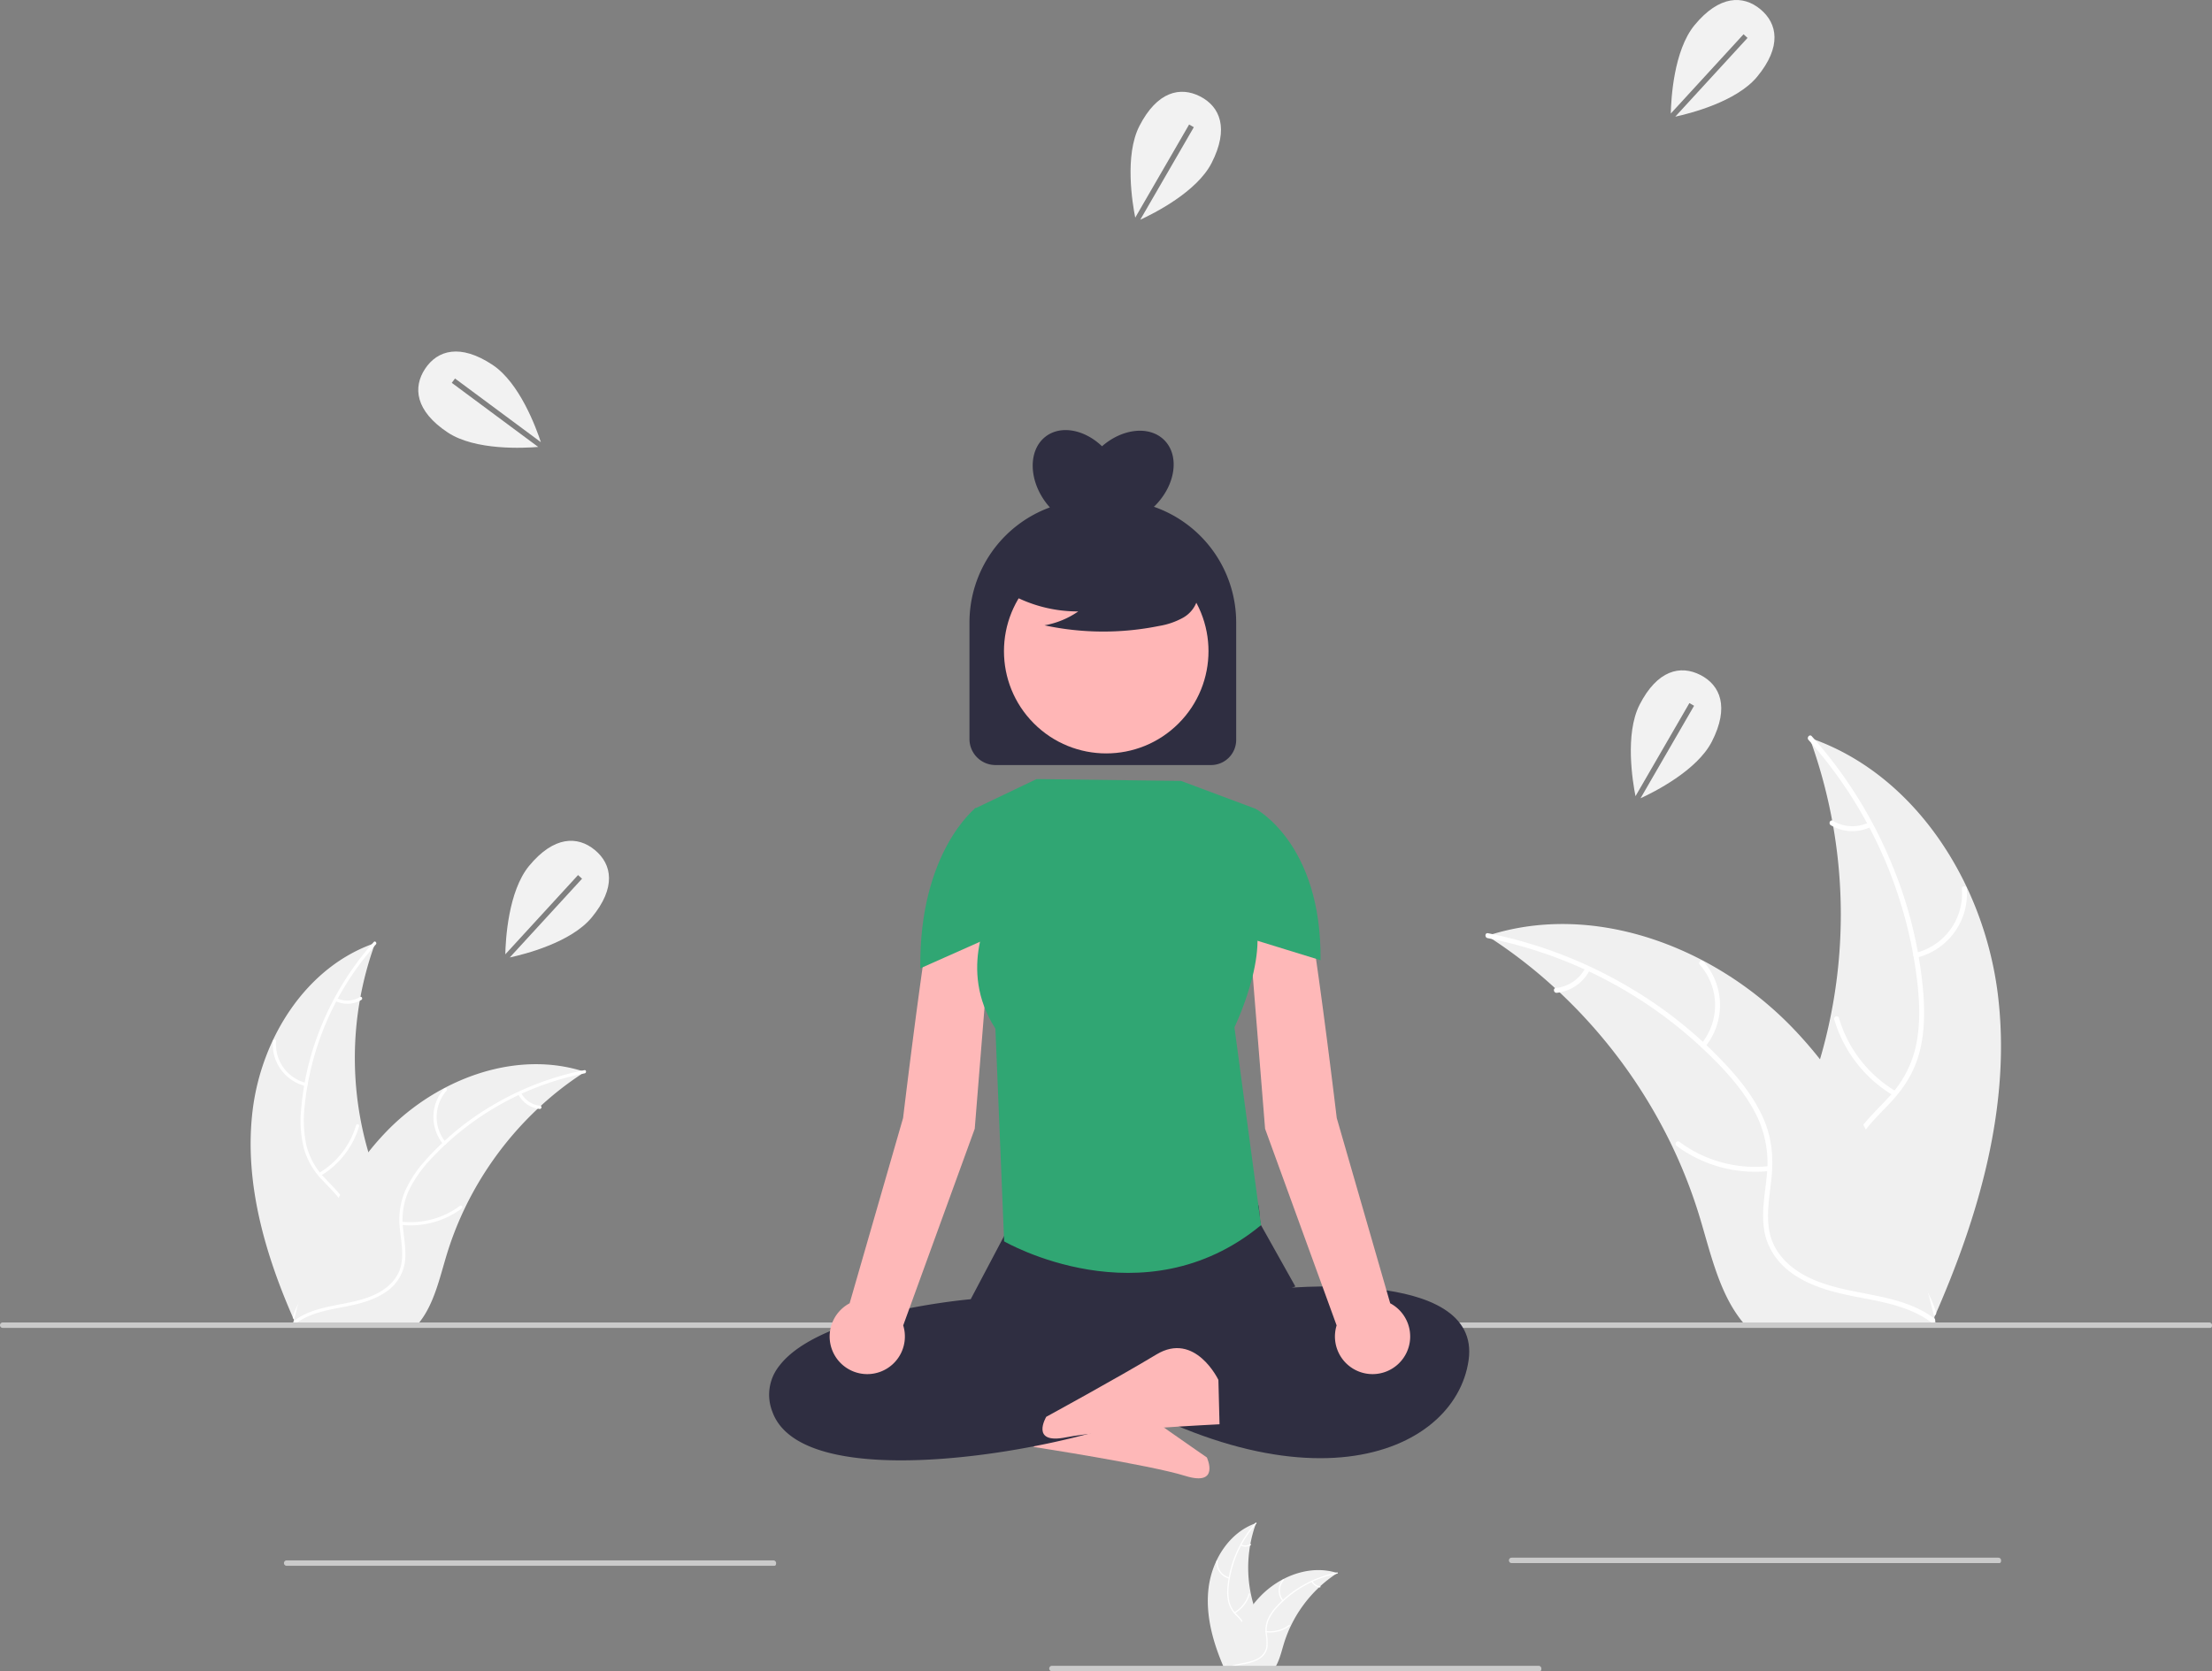 <svg id="e0d951ae-da1a-403f-a448-ba48e93c8c18" data-name="Layer 1" xmlns="http://www.w3.org/2000/svg" width="818" height="618.165" viewBox="0 0 818 618.165"><rect x="0" y="0" width="818" height="618.165" fill="#808080" stroke="none"/><path id="b901917b-4981-4312-adbf-d5b8f006e98e" data-name="Path 164" d="M575.403,659.853s10.411-17.081,23.777-6.982,38.12,27.139,38.12,27.139,5.07,10.899-8.052,6.805-55.96-10.682-55.96-10.682Z" transform="translate(-191 -140.917)" fill="#feb8b8"/><path d="M284.453,551.378c3.318-26.678,19.851-52.964,45.294-61.646a123.863,123.863,0,0,0,.006,85.04c3.91,10.575,9.359,21.93,5.682,32.589-2.288,6.632-7.886,11.706-14.142,14.878-6.257,3.173-13.202,4.685-20.059,6.167l-1.35,1.116C288.998,604.942,281.135,578.056,284.453,551.378Z" transform="translate(-191 -140.917)" fill="#f0f0f0"/><path d="M330,490.237a105.87,105.87,0,0,0-26.319,59.583,45.591,45.591,0,0,0,.519,14.275,26.149,26.149,0,0,0,6.503,12.128c2.931,3.221,6.303,6.175,8.4,10.052a16.011,16.011,0,0,1,.782,13.071c-1.852,5.311-5.501,9.64-9.218,13.749-4.126,4.563-8.484,9.236-10.238,15.285-.213.733-1.337.36-1.125-.371,3.051-10.524,13.268-16.502,18.14-25.981,2.273-4.423,3.228-9.558,1.096-14.227-1.864-4.083-5.338-7.133-8.334-10.368a27.903,27.903,0,0,1-6.801-11.622,42.148,42.148,0,0,1-1.066-14.203,102.712,102.712,0,0,1,7.502-31.213,107.747,107.747,0,0,1,19.374-31.048c.507-.567,1.287.325.784.889Z" transform="translate(-191 -140.917)" fill="#fff"/><path d="M304,542.65a15.884,15.884,0,0,1-12.091-16.639c.06-.76,1.244-.702,1.184.059a14.708,14.708,0,0,0,11.279,15.455c.742.176.366,1.3-.371,1.125Z" transform="translate(-191 -140.917)" fill="#fff"/><path d="M309.001,574.786a30.615,30.615,0,0,0,13.671-17.632c.215-.732,1.34-.36,1.125.371a31.844,31.844,0,0,1-14.264,18.319c-.657.39-1.186-.671-.533-1.058Z" transform="translate(-191 -140.917)" fill="#fff"/><path d="M315.581,510.14a8.991,8.991,0,0,0,8.52-.433c.652-.398,1.18.663.533,1.058a10.075,10.075,0,0,1-9.425.499.612.612,0,0,1-.377-.748.595.595,0,0,1,.748-.377Z" transform="translate(-191 -140.917)" fill="#fff"/><path d="M407.301,537.383c-.4.26-.8.52-1.2.79a118.407,118.407,0,0,0-15.14,11.82c-.37.33-.74.67-1.1,1.01a124.827,124.827,0,0,0-27.11,37.11,121.222,121.222,0,0,0-6.64,17.18c-2.45,8.13-4.46,17.14-9.31,23.79a20.796,20.796,0,0,1-1.62,2H301.351c-.1-.05-.2-.09-.3-.14l-1.75.08c.07-.31.15-.63.22-.94.04-.18.09-.36.13-.54.03-.12.06-.24.08-.35.01-.04.02-.08.03-.11.02-.11.05-.21.07-.31q.66-2.685,1.36-5.37c0-.01,0-.01.01-.02,3.59-13.63,8.35-27.08,15-39.38.2-.37.4-.75.62-1.12a115.673,115.673,0,0,1,10.39-15.76,102.262,102.262,0,0,1,6.81-7.79,85.037,85.037,0,0,1,21.28-15.94c15.72-8.3,33.92-11.48,50.72-6.41C406.451,537.113,406.871,537.243,407.301,537.383Z" transform="translate(-191 -140.917)" fill="#f0f0f0"/><path d="M407.202,537.939a105.87,105.87,0,0,0-56.888,31.728,45.591,45.591,0,0,0-8.181,11.71,26.148,26.148,0,0,0-2.109,13.599c.401,4.336,1.314,8.725.655,13.084a16.011,16.011,0,0,1-7.245,10.907c-4.676,3.126-10.197,4.385-15.638,5.429-6.042,1.159-12.335,2.267-17.377,6.04-.611.457-1.285-.517-.675-.974,8.773-6.566,20.529-5.188,30.126-9.823,4.478-2.163,8.332-5.688,9.441-10.699.97-4.382.033-8.909-.412-13.296a27.903,27.903,0,0,1,1.567-13.374,42.148,42.148,0,0,1,7.7-11.981,102.713,102.713,0,0,1,24.782-20.406,107.747,107.747,0,0,1,34.163-13.126c.746-.148.832,1.035.091,1.182Z" transform="translate(-191 -140.917)" fill="#fff"/><path d="M354.886,564.134a15.884,15.884,0,0,1,.364-20.565c.506-.57,1.416.189.91.76a14.708,14.708,0,0,0-.299,19.13c.486.587-.491,1.259-.974.675Z" transform="translate(-191 -140.917)" fill="#fff"/><path d="M339.532,592.805a30.615,30.615,0,0,0,21.531-5.847c.613-.455,1.286.519.675.974a31.844,31.844,0,0,1-22.418,6.039c-.759-.084-.543-1.25.212-1.166Z" transform="translate(-191 -140.917)" fill="#fff"/><path d="M383.706,545.15a8.991,8.991,0,0,0,7.064,4.785c.76.075.543,1.24-.212,1.166a10.075,10.075,0,0,1-7.826-5.276.612.612,0,0,1,.15-.824.595.595,0,0,1,.824.15Z" transform="translate(-191 -140.917)" fill="#fff"/><path d="M637.945,728.193c1.286-10.339,7.693-20.526,17.554-23.891a48.004,48.004,0,0,0,.002,32.958c1.515,4.098,3.627,8.499,2.202,12.63a10.731,10.731,0,0,1-5.481,5.766,31.87,31.87,0,0,1-7.774,2.39l-.523.433C639.707,748.952,636.66,738.532,637.945,728.193Z" transform="translate(-191 -140.917)" fill="#f0f0f0"/><path d="M655.597,704.497a41.03,41.03,0,0,0-10.2,23.092,17.669,17.669,0,0,0,.201,5.532,10.134,10.134,0,0,0,2.52,4.7,20.975,20.975,0,0,1,3.255,3.896,6.205,6.205,0,0,1,.303,5.066,16.122,16.122,0,0,1-3.572,5.329c-1.599,1.768-3.288,3.58-3.968,5.924-.082.284-.518.14-.436-.144,1.183-4.079,5.142-6.395,7.03-10.069a6.284,6.284,0,0,0,.425-5.514,16.273,16.273,0,0,0-3.23-4.018,10.814,10.814,0,0,1-2.636-4.504,16.335,16.335,0,0,1-.413-5.504,39.807,39.807,0,0,1,2.907-12.097,41.757,41.757,0,0,1,7.509-12.033c.196-.22.499.126.304.344Z" transform="translate(-191 -140.917)" fill="#fff"/><path d="M645.521,724.81a6.156,6.156,0,0,1-4.686-6.448c.023-.295.482-.272.459.023a5.7,5.7,0,0,0,4.371,5.989c.287.068.142.504-.144.436Z" transform="translate(-191 -140.917)" fill="#fff"/><path d="M647.459,737.265a11.865,11.865,0,0,0,5.298-6.833c.083-.284.519-.139.436.144a12.341,12.341,0,0,1-5.528,7.099c-.255.151-.46-.26-.207-.41Z" transform="translate(-191 -140.917)" fill="#fff"/><path d="M650.009,712.211a3.485,3.485,0,0,0,3.302-.168c.253-.154.457.257.207.41a3.905,3.905,0,0,1-3.653.194.237.237,0,0,1-.146-.29.231.231,0,0,1,.29-.146Z" transform="translate(-191 -140.917)" fill="#fff"/><path d="M685.555,722.769c-.155.101-.31.202-.465.306a45.887,45.887,0,0,0-5.867,4.581c-.143.128-.287.26-.426.391a48.377,48.377,0,0,0-10.507,14.382,46.981,46.981,0,0,0-2.573,6.658c-.95,3.151-1.728,6.643-3.608,9.22a8.058,8.058,0,0,1-.628.775H644.494c-.039-.019-.077-.035-.116-.054l-.678.031c.027-.12.058-.244.085-.364.016-.07.035-.14.05-.209.012-.047.023-.093.031-.136.004-.015.008-.031.012-.043.008-.043.019-.081.027-.12q.256-1.041.527-2.081l.004-.008a69.078,69.078,0,0,1,5.813-15.262c.078-.143.155-.291.24-.434a44.829,44.829,0,0,1,4.027-6.108,39.63,39.63,0,0,1,2.639-3.019,32.956,32.956,0,0,1,8.247-6.178c6.092-3.217,13.146-4.449,19.657-2.484C685.226,722.664,685.389,722.715,685.555,722.769Z" transform="translate(-191 -140.917)" fill="#f0f0f0"/><path d="M685.517,722.985a41.03,41.03,0,0,0-22.047,12.296,17.669,17.669,0,0,0-3.17,4.538,10.134,10.134,0,0,0-.818,5.27,20.974,20.974,0,0,1,.254,5.071,6.205,6.205,0,0,1-2.808,4.227,16.122,16.122,0,0,1-6.06,2.104c-2.341.449-4.781.878-6.735,2.341-.237.177-.498-.201-.261-.377,3.4-2.545,7.956-2.011,11.675-3.807a6.284,6.284,0,0,0,3.659-4.147,16.272,16.272,0,0,0-.16-5.153,10.814,10.814,0,0,1,.607-5.183,16.335,16.335,0,0,1,2.984-4.643,39.806,39.806,0,0,1,9.604-7.908,41.758,41.758,0,0,1,13.24-5.087c.289-.057.323.401.035.458Z" transform="translate(-191 -140.917)" fill="#fff"/><path d="M665.242,733.137a6.156,6.156,0,0,1,.141-7.97c.196-.221.549.073.352.294a5.7,5.7,0,0,0-.116,7.414c.188.228-.19.488-.377.261Z" transform="translate(-191 -140.917)" fill="#fff"/><path d="M659.291,744.248a11.865,11.865,0,0,0,8.345-2.266c.237-.176.499.201.261.377a12.341,12.341,0,0,1-8.688,2.34c-.294-.033-.211-.484.082-.452Z" transform="translate(-191 -140.917)" fill="#fff"/><path d="M676.411,725.779a3.484,3.484,0,0,0,2.737,1.854c.295.029.211.481-.082.452a3.905,3.905,0,0,1-3.033-2.045.237.237,0,0,1,.058-.319.231.231,0,0,1,.319.058Z" transform="translate(-191 -140.917)" fill="#fff"/><path d="M929.788,508.573c-5.099-41.006-30.512-81.408-69.619-94.752a190.384,190.384,0,0,1-.009,130.711c-6.009,16.255-14.385,33.708-8.733,50.091,3.517,10.194,12.121,17.992,21.738,22.869,9.618,4.876,20.291,7.201,30.831,9.478l2.074,1.716C922.802,590.903,934.888,549.578,929.788,508.573Z" transform="translate(-191 -140.917)" fill="#f0f0f0"/><path d="M859.781,414.596a162.727,162.727,0,0,1,40.454,91.583c.711,7.293.797,14.753-.797,21.942a40.192,40.192,0,0,1-9.996,18.642c-4.505,4.95-9.687,9.492-12.911,15.451-3.398,6.281-3.529,13.418-1.202,20.09,2.846,8.163,8.456,14.817,14.168,21.134,6.342,7.013,13.041,14.197,15.736,23.494.327,1.127,2.056.554,1.729-.571-4.69-16.176-20.393-25.364-27.881-39.934-3.494-6.798-4.961-14.691-1.685-21.867,2.865-6.275,8.204-10.963,12.809-15.936,4.836-5.221,8.543-10.95,10.453-17.863,1.954-7.072,2.159-14.551,1.638-21.83a157.874,157.874,0,0,0-11.53-47.977A165.612,165.612,0,0,0,860.986,413.23c-.779-.872-1.979.5-1.205,1.366Z" transform="translate(-191 -140.917)" fill="#fff"/><path d="M899.744,495.157a24.414,24.414,0,0,0,18.584-25.575c-.093-1.168-1.912-1.079-1.819.091a22.607,22.607,0,0,1-17.336,23.755c-1.14.271-.563,1.999.571,1.729Z" transform="translate(-191 -140.917)" fill="#fff"/><path d="M892.056,544.553a47.056,47.056,0,0,1-21.014-27.101c-.331-1.125-2.06-.553-1.729.571a48.946,48.946,0,0,0,21.924,28.157c1.01.599,1.823-1.031.819-1.627Z" transform="translate(-191 -140.917)" fill="#fff"/><path d="M881.943,445.189a13.82,13.82,0,0,1-13.096-.665c-1.002-.612-1.814,1.019-.819,1.627a15.486,15.486,0,0,0,14.486.768.941.941,0,0,0,.579-1.15.915.915,0,0,0-1.15-.579Z" transform="translate(-191 -140.917)" fill="#fff"/><path d="M740.966,487.061c.615.4,1.229.799,1.845,1.214a181.996,181.996,0,0,1,23.27,18.168c.569.507,1.138,1.03,1.691,1.552a191.865,191.865,0,0,1,41.669,57.04,186.325,186.325,0,0,1,10.206,26.406c3.766,12.496,6.855,26.345,14.31,36.566a31.965,31.965,0,0,0,2.49,3.074h67.369c.153-.077.307-.138.461-.215l2.69.123c-.108-.476-.23-.968-.338-1.445-.062-.277-.138-.553-.2-.83-.046-.184-.092-.369-.123-.538-.015-.061-.031-.123-.046-.169-.031-.169-.077-.323-.108-.476q-1.014-4.127-2.09-8.254c0-.015,0-.015-.015-.031-5.519-20.95-12.834-41.623-23.056-60.529-.308-.569-.615-1.153-.953-1.721a177.797,177.797,0,0,0-15.97-24.224,157.181,157.181,0,0,0-10.467-11.974,130.705,130.705,0,0,0-32.708-24.501c-24.163-12.757-52.137-17.645-77.959-9.852C742.272,486.646,741.626,486.846,740.966,487.061Z" transform="translate(-191 -140.917)" fill="#f0f0f0"/><path d="M741.117,487.916a162.727,162.727,0,0,1,87.439,48.768c4.958,5.395,9.519,11.3,12.574,17.999a40.192,40.192,0,0,1,3.242,20.903c-.617,6.665-2.02,13.411-1.006,20.11,1.069,7.061,5.261,12.838,11.136,16.765,7.187,4.804,15.673,6.74,24.036,8.344,9.286,1.781,18.96,3.484,26.71,9.285.939.703,1.975-.795,1.037-1.497-13.484-10.092-31.554-7.974-46.304-15.098-6.883-3.324-12.806-8.743-14.511-16.445-1.491-6.735-.05-13.693.633-20.436.717-7.08.228-13.887-2.409-20.556-2.698-6.823-7.037-12.918-11.836-18.416a157.874,157.874,0,0,0-38.091-31.365,165.612,165.612,0,0,0-52.509-20.175c-1.147-.227-1.279,1.59-.14,1.816Z" transform="translate(-191 -140.917)" fill="#fff"/><path d="M821.529,528.179a24.414,24.414,0,0,0-.559-31.609c-.777-.877-2.176.29-1.398,1.168a22.607,22.607,0,0,1,.46,29.404c-.747.903.754,1.935,1.497,1.037Z" transform="translate(-191 -140.917)" fill="#fff"/><path d="M845.13,572.248a47.056,47.056,0,0,1-33.095-8.987c-.942-.699-1.977.798-1.037,1.497a48.946,48.946,0,0,0,34.457,9.282c1.167-.13.835-1.921-.325-1.792Z" transform="translate(-191 -140.917)" fill="#fff"/><path d="M777.231,499a13.82,13.82,0,0,1-10.857,7.354c-1.168.115-.835,1.906.325,1.792a15.486,15.486,0,0,0,12.029-8.109.941.941,0,0,0-.23-1.267.915.915,0,0,0-1.267.23Z" transform="translate(-191 -140.917)" fill="#fff"/><path d="M1008.327,632.083H192a1,1,0,0,1,0-2h816a1,1,0,0,1,1,1C1009,631.635,1008.879,632.083,1008.327,632.083Z" transform="translate(-191 -140.917)" fill="#cacaca"/><path d="M477.327,720.083H297a1,1,0,0,1,0-2H477a1,1,0,0,1,1,1C478,719.635,477.879,720.083,477.327,720.083Z" transform="translate(-191 -140.917)" fill="#cacaca"/><path d="M760.327,759.083H580a1,1,0,0,1,0-2H760a1,1,0,0,1,1,1C761,758.635,760.879,759.083,760.327,759.083Z" transform="translate(-191 -140.917)" fill="#cacaca"/><path d="M930.327,719.083H750a1,1,0,0,1,0-2H930a1,1,0,0,1,1,1C931,718.635,930.879,719.083,930.327,719.083Z" transform="translate(-191 -140.917)" fill="#cacaca"/><path id="ea820f77-130a-433d-b966-41522e2706cd" data-name="Path 161" d="M524.258,681.083c-11.202,0-21.457-1.073-29.605-3.611-9.685-3.016-15.766-7.893-18.077-14.506a17.079,17.079,0,0,1,2.677-16.933c14.327-18.669,64.046-23.935,70.717-24.557l13.534-25.627c.866-6.115-3.231-10.744,3.847-10.859l83.735-1.137c6.952-.146,4.979,4.159,6.169,10.121l12.758,22.774-54.906,23.173,8.301,20.228-.542.315C606.798,669.786,560.585,681.081,524.258,681.083Z" transform="translate(-191 -140.917)" fill="#2f2e41"/><path id="e2cf09bf-0dcf-4d32-bd8b-d83345e69099" data-name="Path 162" d="M662.413,617.72s76.68-8.775,71.679,26.326-63.345,59.964-151.694,0l10.002-17.55s32.923-1.638,52.926-10.413Z" transform="translate(-191 -140.917)" fill="#2f2e41"/><path id="e394c6e3-5a9b-4b6a-ab2c-d395b6ec401d" data-name="Path 166" d="M553.854,458.7s-14.574-2.65-18.549,19.874-10.342,75.876-10.342,75.876l-19.769,68.534a13.912,13.912,0,1,0,19.815,8.184l26.452-72.738,5.042-62.627V462.988A4.794,4.794,0,0,0,553.854,458.7Z" transform="translate(-191 -140.917)" fill="#feb8b8"/><path id="bce87157-538b-4a9f-a71d-b40a66ba2871" data-name="Path 166" d="M656.438,458.7s14.574-2.65,18.549,19.874,10.342,75.876,10.342,75.876l19.769,68.534a13.912,13.912,0,1,1-19.815,8.184L658.83,558.43,653.788,495.803V462.988A4.794,4.794,0,0,1,656.438,458.7Z" transform="translate(-191 -140.917)" fill="#feb8b8"/><path d="M655.327,440.083l-27.567-10.31-53.433-.69-23,11,6.46,37.126s-13.043,22.085,1.318,44.172l3.222,78.702s51.516,29.873,95-6L647.499,520.909s16.439-33.95,3.697-46.563Z" transform="translate(-191 -140.917)" fill="#30a673"/><path d="M644.099,451.62l11.228-11.537s24.505,12.889,24,56l-30.911-9.527Z" transform="translate(-191 -140.917)" fill="#30a673"/><path d="M563.8,451.62l-11.929-11.929s-21.049,16.282-20.544,59.392l28.157-12.527Z" transform="translate(-191 -140.917)" fill="#30a673"/><path id="fa495a93-2d48-4158-a295-a9de2db8cd68" data-name="Path 163" d="M641.564,651.325s-8.586-18.067-22.927-9.406-40.725,23.046-40.725,23.046-6.171,10.316,7.304,7.602,56.765-4.83,56.765-4.83Z" transform="translate(-191 -140.917)" fill="#feb8b8"/><path d="M617.708,328.366c.121-.117.248-.221.368-.341,7.673-7.673,9.228-18.559,3.473-24.314-5.438-5.439-15.456-4.341-23.017,2.271-6.483-6.172-15.176-7.893-20.803-3.632-6.488,4.913-6.438,15.91.113,24.561.449.592.919,1.152,1.403,1.691A45.307,45.307,0,0,0,549.512,371.149v43.12a9.629,9.629,0,0,0,9.629,9.628h79.696a9.305,9.305,0,0,0,9.305-9.305V371.149A45.299,45.299,0,0,0,617.708,328.366Z" transform="translate(-191 -140.917)" fill="#2f2e41"/><circle cx="600.086" cy="381.778" r="37.818" transform="translate(-285.197 395.227) rotate(-45)" fill="#ffb6b6"/><path d="M560.348,357.991a51.435,51.435,0,0,0,29.395,9.084,31.52,31.52,0,0,1-12.493,5.14,103.716,103.716,0,0,0,42.365.238,27.419,27.419,0,0,0,8.869-3.046,11.224,11.224,0,0,0,5.474-7.321c.929-5.31-3.208-10.134-7.508-13.385a55.381,55.381,0,0,0-46.538-9.3c-5.199,1.344-10.406,3.614-13.783,7.789s-4.377,10.611-1.16,14.91Z" transform="translate(-191 -140.917)" fill="#2f2e41"/><polygon points="200.519 165.172 200.519 165.172 200.519 165.172 200.519 165.172" fill="#f2f2f2"/><path d="M358.07,282.524l1.192-1.607,31.749,23.55c-1.725-5.259-7.833-21.929-17.844-28.58-11.96-7.946-20.375-5.474-24.959,1.426s-3.603,15.615,8.357,23.562c10.138,6.736,28.199,5.799,33.468,5.358Z" transform="translate(-191 -140.917)" fill="#f2f2f2"/><polygon points="617.85 43.489 617.85 43.489 617.85 43.489 617.85 43.489" fill="#f2f2f2"/><path d="M835.767,153.589l1.474,1.352-26.724,29.127c5.41-1.169,22.624-5.509,30.281-14.774,9.147-11.069,7.564-19.695,1.178-24.972s-15.156-5.207-24.303,5.862c-7.754,9.383-8.701,27.443-8.81,32.729Z" transform="translate(-191 -140.917)" fill="#f2f2f2"/><polygon points="186.85 354.489 186.85 354.489 186.85 354.489 186.85 354.489" fill="#f2f2f2"/><path d="M404.767,464.589l1.474,1.352-26.724,29.127c5.41-1.169,22.624-5.509,30.281-14.774,9.147-11.069,7.564-19.695,1.178-24.972s-15.156-5.207-24.303,5.862c-7.754,9.383-8.701,27.443-8.81,32.729Z" transform="translate(-191 -140.917)" fill="#f2f2f2"/><polygon points="420.124 81.956 420.124 81.956 420.124 81.956 420.124 81.956" fill="#f2f2f2"/><path d="M630.744,186.967l1.731,1.002-19.798,34.215c5.029-2.311,20.899-10.269,26.372-20.97,6.539-12.784,3.128-20.864-4.247-24.637s-15.923-1.809-22.462,10.976c-5.543,10.837-2.564,28.675-1.528,33.86Z" transform="translate(-191 -140.917)" fill="#f2f2f2"/><polygon points="605.124 295.956 605.124 295.956 605.124 295.956 605.124 295.956" fill="#f2f2f2"/><path d="M815.744,400.967l1.731,1.002-19.798,34.215c5.029-2.311,20.899-10.269,26.372-20.97,6.539-12.784,3.128-20.864-4.247-24.637s-15.923-1.809-22.462,10.976c-5.543,10.837-2.564,28.675-1.528,33.86Z" transform="translate(-191 -140.917)" fill="#f2f2f2"/></svg>